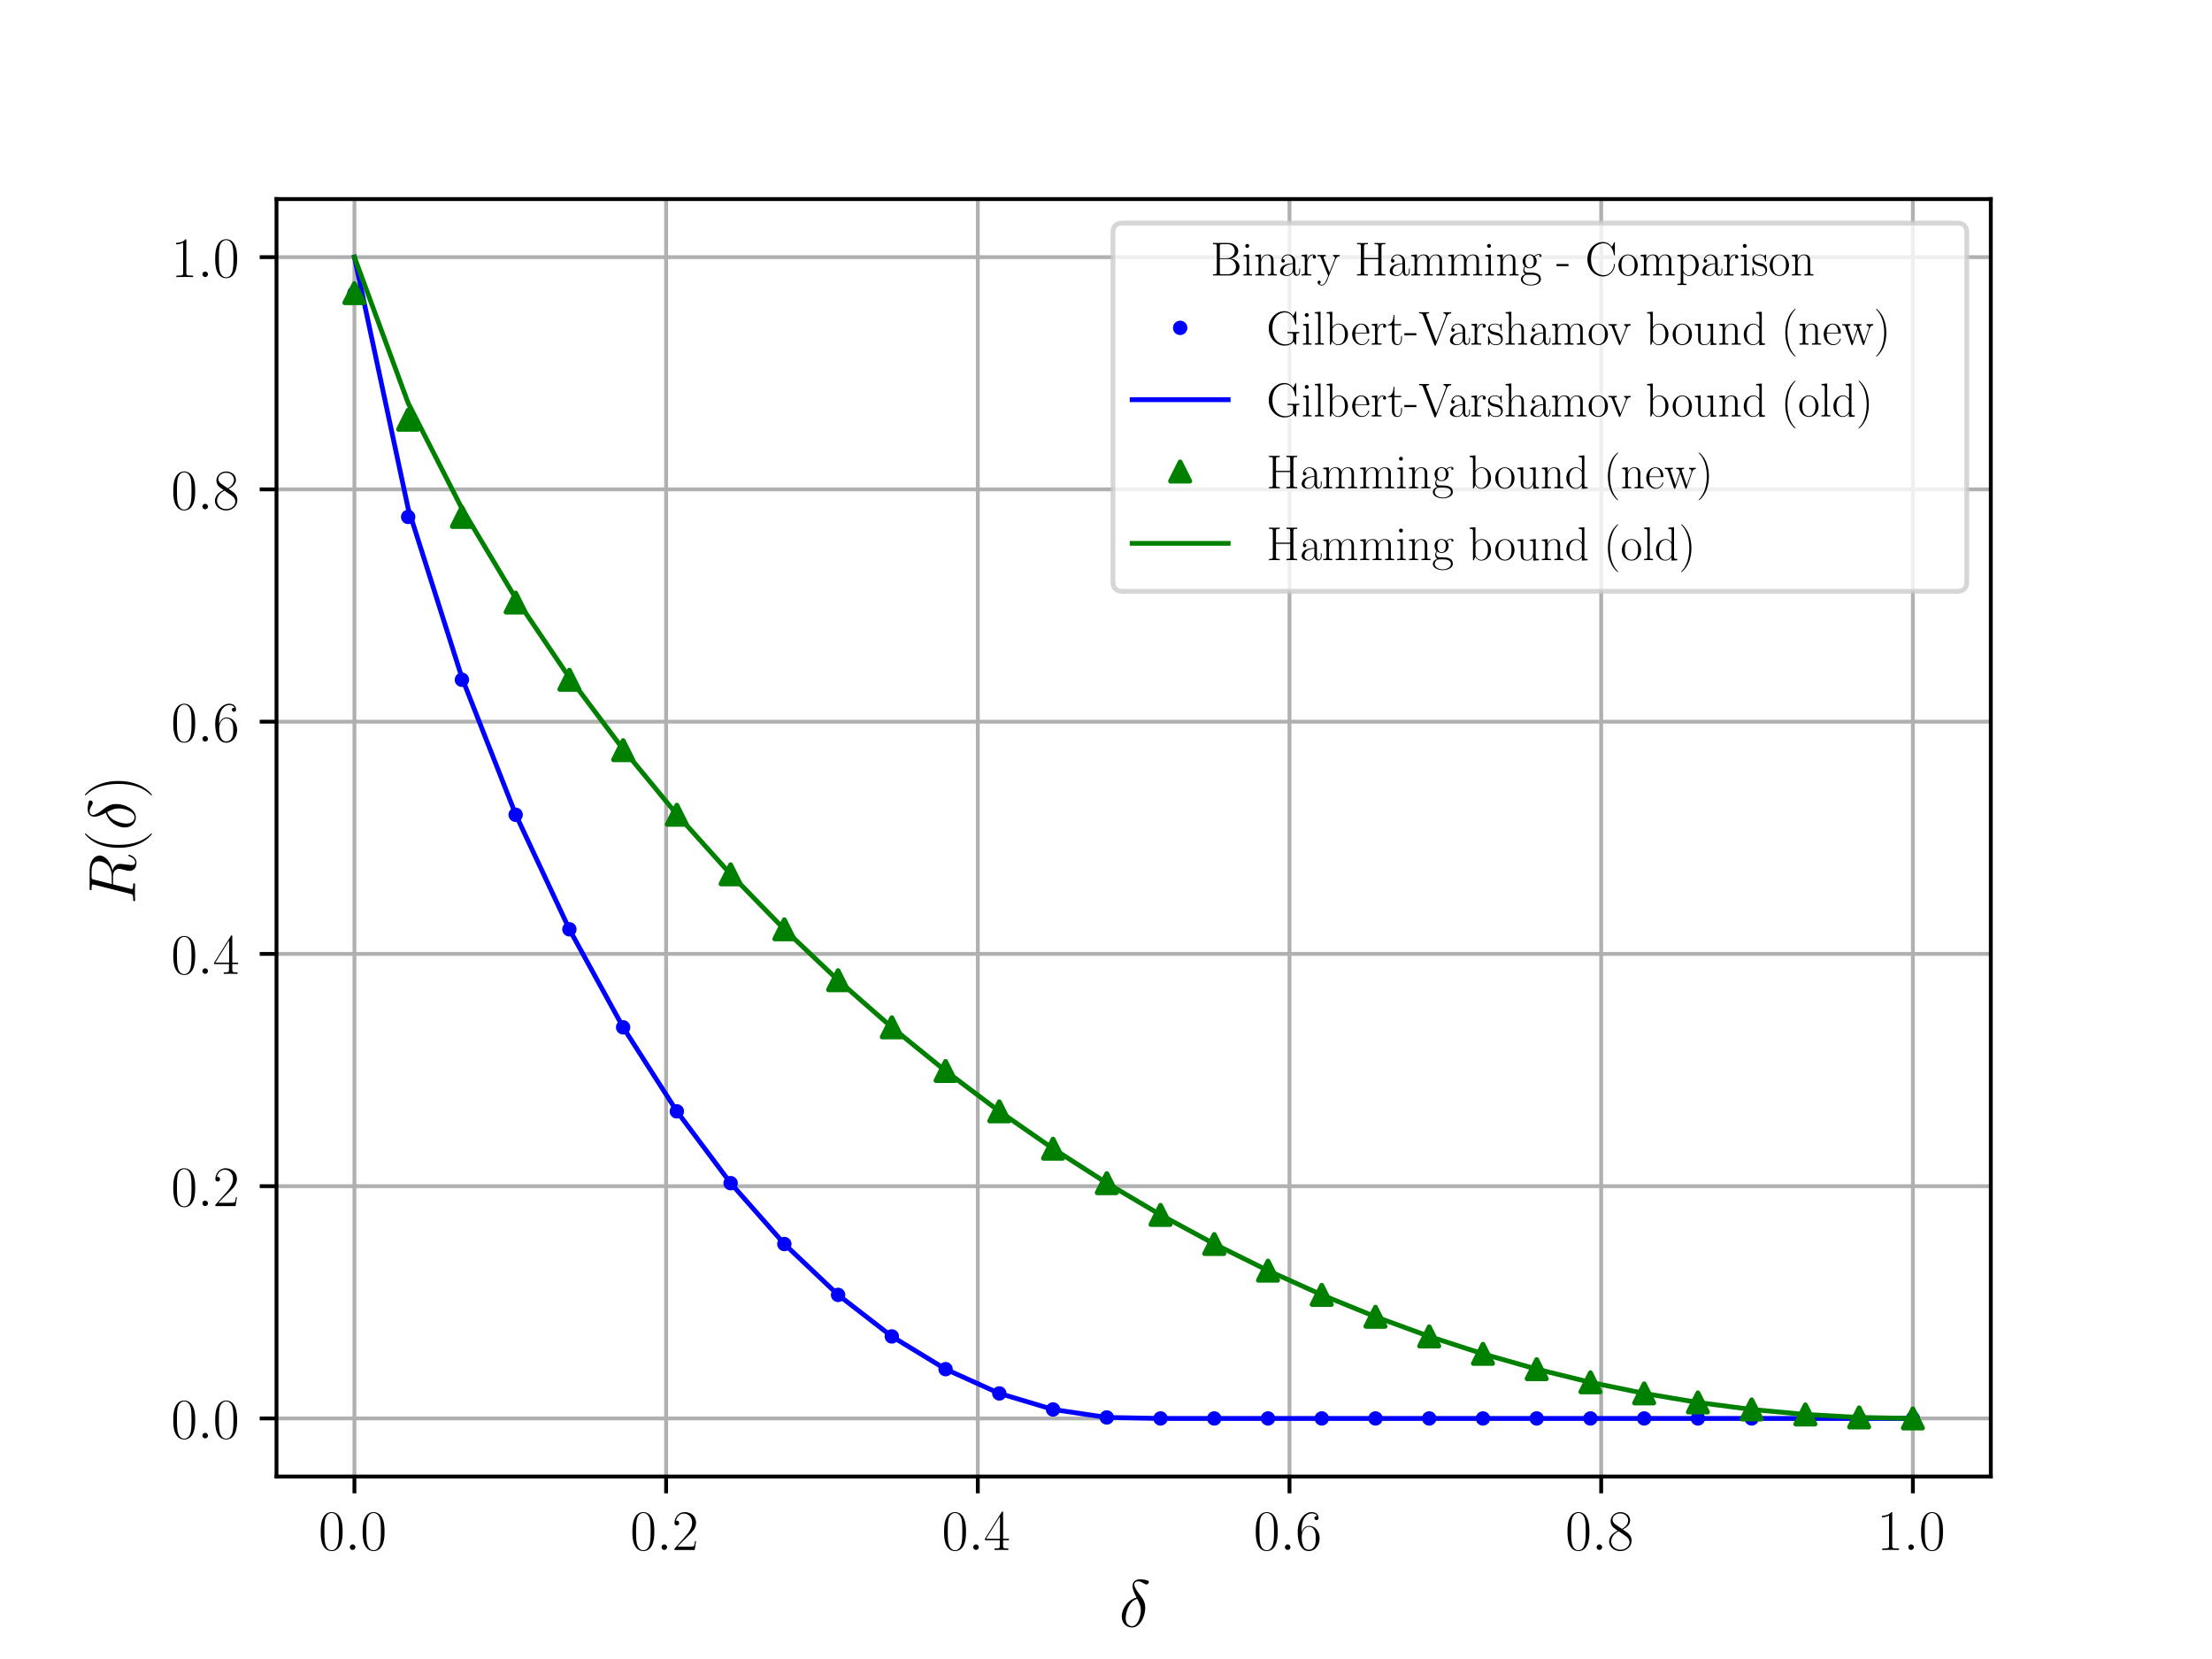 <?xml version="1.0" encoding="utf-8" standalone="no"?>
<!DOCTYPE svg PUBLIC "-//W3C//DTD SVG 1.1//EN"
  "http://www.w3.org/Graphics/SVG/1.1/DTD/svg11.dtd">
<!-- Created with matplotlib (https://matplotlib.org/) -->
<svg height="345.6pt" version="1.1" viewBox="0 0 460.8 345.6" width="460.8pt" xmlns="http://www.w3.org/2000/svg" xmlns:xlink="http://www.w3.org/1999/xlink">
 <defs>
  <style type="text/css">
*{stroke-linecap:butt;stroke-linejoin:round;}
  </style>
 </defs>
 <g id="figure_1">
  <g id="patch_1">
   <path d="M 0 345.6 
L 460.8 345.6 
L 460.8 0 
L 0 0 
z
" style="fill:#ffffff;"/>
  </g>
  <g id="axes_1">
   <g id="patch_2">
    <path d="M 57.6 307.584 
L 414.72 307.584 
L 414.72 41.472 
L 57.6 41.472 
z
" style="fill:#ffffff;"/>
   </g>
   <g id="matplotlib.axis_1">
    <g id="xtick_1">
     <g id="line2d_1">
      <path clip-path="url(#p7b5f6876be)" d="M 73.833 307.584 
L 73.833 41.472 
" style="fill:none;stroke:#b0b0b0;stroke-linecap:square;stroke-width:0.8;"/>
     </g>
     <g id="line2d_2">
      <defs>
       <path d="M 0 0 
L 0 3.5 
" id="mafbc73db69" style="stroke:#000000;stroke-width:0.8;"/>
      </defs>
      <g>
       <use style="stroke:#000000;stroke-width:0.8;" x="73.833" xlink:href="#mafbc73db69" y="307.584"/>
      </g>
     </g>
     <g id="text_1">
      <!-- $0.0$ -->
      <defs>
       <path d="M 42 31.844 
C 42 37.969 41.906 48.422 37.703 56.453 
C 34 63.484 28.094 66 22.906 66 
C 18.094 66 12 63.781 8.203 56.562 
C 4.203 49.016 3.797 39.672 3.797 31.844 
C 3.797 26.109 3.906 17.375 7 9.734 
C 11.297 -0.609 19 -2 22.906 -2 
C 27.5 -2 34.5 -0.109 38.594 9.438 
C 41.594 16.375 42 24.5 42 31.844 
z
M 22.906 -0.406 
C 16.5 -0.406 12.703 5.125 11.297 12.75 
C 10.203 18.688 10.203 27.328 10.203 32.953 
C 10.203 40.688 10.203 47.109 11.5 53.234 
C 13.406 61.781 19 64.391 22.906 64.391 
C 27 64.391 32.297 61.672 34.203 53.438 
C 35.5 47.719 35.594 40.984 35.594 32.953 
C 35.594 26.422 35.594 18.375 34.406 12.453 
C 32.297 1.5 26.406 -0.406 22.906 -0.406 
z
" id="CMR17-48"/>
       <path d="M 18.406 4.797 
C 18.406 7.688 16 9.688 13.594 9.688 
C 10.703 9.688 8.703 7.297 8.703 4.891 
C 8.703 2 11.094 0 13.5 0 
C 16.406 0 18.406 2.391 18.406 4.797 
z
" id="CMMI12-58"/>
      </defs>
      <g transform="translate(66.354 322.886)scale(0.12 -0.12)">
       <use transform="scale(0.996)" xlink:href="#CMR17-48"/>
       <use transform="translate(45.69 0)scale(0.996)" xlink:href="#CMMI12-58"/>
       <use transform="translate(72.788 0)scale(0.996)" xlink:href="#CMR17-48"/>
      </g>
     </g>
    </g>
    <g id="xtick_2">
     <g id="line2d_3">
      <path clip-path="url(#p7b5f6876be)" d="M 138.764 307.584 
L 138.764 41.472 
" style="fill:none;stroke:#b0b0b0;stroke-linecap:square;stroke-width:0.8;"/>
     </g>
     <g id="line2d_4">
      <g>
       <use style="stroke:#000000;stroke-width:0.8;" x="138.764" xlink:href="#mafbc73db69" y="307.584"/>
      </g>
     </g>
     <g id="text_2">
      <!-- $0.2$ -->
      <defs>
       <path d="M 41.703 15.469 
L 39.906 15.469 
C 38.906 8.391 38.094 7.188 37.703 6.594 
C 37.203 5.797 30 5.797 28.594 5.797 
L 9.406 5.797 
C 13 9.688 20 16.766 28.5 24.938 
C 34.594 30.719 41.703 37.5 41.703 47.391 
C 41.703 59.188 32.297 66 21.797 66 
C 10.797 66 4.094 56.297 4.094 47.297 
C 4.094 43.391 7 42.891 8.203 42.891 
C 9.203 42.891 12.203 43.484 12.203 46.984 
C 12.203 50.094 9.594 51 8.203 51 
C 7.594 51 7 50.891 6.594 50.688 
C 8.5 59.188 14.297 63.391 20.406 63.391 
C 29.094 63.391 34.797 56.5 34.797 47.391 
C 34.797 38.703 29.703 31.219 24 24.734 
L 4.094 2.297 
L 4.094 0 
L 39.297 0 
z
" id="CMR17-50"/>
      </defs>
      <g transform="translate(131.285 322.886)scale(0.12 -0.12)">
       <use transform="scale(0.996)" xlink:href="#CMR17-48"/>
       <use transform="translate(45.69 0)scale(0.996)" xlink:href="#CMMI12-58"/>
       <use transform="translate(72.788 0)scale(0.996)" xlink:href="#CMR17-50"/>
      </g>
     </g>
    </g>
    <g id="xtick_3">
     <g id="line2d_5">
      <path clip-path="url(#p7b5f6876be)" d="M 203.695 307.584 
L 203.695 41.472 
" style="fill:none;stroke:#b0b0b0;stroke-linecap:square;stroke-width:0.8;"/>
     </g>
     <g id="line2d_6">
      <g>
       <use style="stroke:#000000;stroke-width:0.8;" x="203.695" xlink:href="#mafbc73db69" y="307.584"/>
      </g>
     </g>
     <g id="text_3">
      <!-- $0.4$ -->
      <defs>
       <path d="M 33.594 64.797 
C 33.594 66.891 33.5 67 31.703 67 
L 2 19.594 
L 2 17 
L 27.797 17 
L 27.797 7.188 
C 27.797 3.594 27.594 2.594 20.594 2.594 
L 18.703 2.594 
L 18.703 0 
C 21.906 0.188 27.297 0.188 30.703 0.188 
C 34.094 0.188 39.5 0.188 42.703 0 
L 42.703 2.594 
L 40.797 2.594 
C 33.797 2.594 33.594 3.594 33.594 7.188 
L 33.594 17 
L 43.797 17 
L 43.797 19.594 
L 33.594 19.594 
z
M 28.094 58.172 
L 28.094 19.594 
L 4 19.594 
z
" id="CMR17-52"/>
      </defs>
      <g transform="translate(196.216 322.886)scale(0.12 -0.12)">
       <use transform="scale(0.996)" xlink:href="#CMR17-48"/>
       <use transform="translate(45.69 0)scale(0.996)" xlink:href="#CMMI12-58"/>
       <use transform="translate(72.788 0)scale(0.996)" xlink:href="#CMR17-52"/>
      </g>
     </g>
    </g>
    <g id="xtick_4">
     <g id="line2d_7">
      <path clip-path="url(#p7b5f6876be)" d="M 268.625 307.584 
L 268.625 41.472 
" style="fill:none;stroke:#b0b0b0;stroke-linecap:square;stroke-width:0.8;"/>
     </g>
     <g id="line2d_8">
      <g>
       <use style="stroke:#000000;stroke-width:0.8;" x="268.625" xlink:href="#mafbc73db69" y="307.584"/>
      </g>
     </g>
     <g id="text_4">
      <!-- $0.6$ -->
      <defs>
       <path d="M 10.594 34.344 
C 10.594 58 21.797 63.688 28.297 63.688 
C 30.406 63.688 35.5 63.266 37.5 59.094 
C 35.906 59.094 32.906 59.094 32.906 55.594 
C 32.906 52.891 35.094 52 36.5 52 
C 37.406 52 40.094 52.391 40.094 55.797 
C 40.094 62.297 35.094 66 28.203 66 
C 16.297 66 3.797 53.297 3.797 31.422 
C 3.797 4.016 15.094 -2 23.094 -2 
C 32.797 -2 42 6.734 42 20.234 
C 42 32.828 33.906 42 23.703 42 
C 17.594 42 13.094 37.969 10.594 30.922 
z
M 23.094 0.391 
C 10.797 0.391 10.797 18.938 10.797 22.656 
C 10.797 29.906 14.203 40.391 23.5 40.391 
C 25.203 40.391 30.094 40.391 33.406 33.438 
C 35.203 29.516 35.203 25.375 35.203 20.344 
C 35.203 14.906 35.203 10.875 33.094 6.844 
C 30.906 2.703 27.703 0.391 23.094 0.391 
z
" id="CMR17-54"/>
      </defs>
      <g transform="translate(261.147 322.886)scale(0.12 -0.12)">
       <use transform="scale(0.996)" xlink:href="#CMR17-48"/>
       <use transform="translate(45.69 0)scale(0.996)" xlink:href="#CMMI12-58"/>
       <use transform="translate(72.788 0)scale(0.996)" xlink:href="#CMR17-54"/>
      </g>
     </g>
    </g>
    <g id="xtick_5">
     <g id="line2d_9">
      <path clip-path="url(#p7b5f6876be)" d="M 333.556 307.584 
L 333.556 41.472 
" style="fill:none;stroke:#b0b0b0;stroke-linecap:square;stroke-width:0.8;"/>
     </g>
     <g id="line2d_10">
      <g>
       <use style="stroke:#000000;stroke-width:0.8;" x="333.556" xlink:href="#mafbc73db69" y="307.584"/>
      </g>
     </g>
     <g id="text_5">
      <!-- $0.8$ -->
      <defs>
       <path d="M 27.203 35.766 
C 33.5 38.969 39.906 43.797 39.906 51.531 
C 39.906 60.688 31.094 66 23 66 
C 13.906 66 5.906 59.375 5.906 50.234 
C 5.906 47.719 6.5 43.391 10.406 39.578 
C 11.406 38.578 15.594 35.562 18.297 33.656 
C 13.797 31.344 3.297 25.812 3.297 14.766 
C 3.297 4.406 13.094 -2 22.797 -2 
C 33.5 -2 42.5 5.719 42.5 15.969 
C 42.5 25.109 36.406 29.328 32.406 32.047 
z
M 14.094 44.609 
C 13.297 45.109 9.297 48.219 9.297 52.938 
C 9.297 59.078 15.594 63.688 22.797 63.688 
C 30.703 63.688 36.5 58.062 36.5 51.531 
C 36.5 42.188 26.094 36.859 25.594 36.859 
C 25.5 36.859 25.406 36.859 24.594 37.469 
z
M 32.5 24 
C 34 22.906 38.797 19.578 38.797 13.453 
C 38.797 6.016 31.406 0.391 23 0.391 
C 13.906 0.391 7 6.922 7 14.859 
C 7 22.797 13.094 29.438 20 32.547 
z
" id="CMR17-56"/>
      </defs>
      <g transform="translate(326.078 322.886)scale(0.12 -0.12)">
       <use transform="scale(0.996)" xlink:href="#CMR17-48"/>
       <use transform="translate(45.69 0)scale(0.996)" xlink:href="#CMMI12-58"/>
       <use transform="translate(72.788 0)scale(0.996)" xlink:href="#CMR17-56"/>
      </g>
     </g>
    </g>
    <g id="xtick_6">
     <g id="line2d_11">
      <path clip-path="url(#p7b5f6876be)" d="M 398.487 307.584 
L 398.487 41.472 
" style="fill:none;stroke:#b0b0b0;stroke-linecap:square;stroke-width:0.8;"/>
     </g>
     <g id="line2d_12">
      <g>
       <use style="stroke:#000000;stroke-width:0.8;" x="398.487" xlink:href="#mafbc73db69" y="307.584"/>
      </g>
     </g>
     <g id="text_6">
      <!-- $1.0$ -->
      <defs>
       <path d="M 26.594 63.797 
C 26.594 65.891 26.5 66 25.094 66 
C 21.203 61.359 15.297 59.891 9.703 59.688 
C 9.406 59.688 8.906 59.688 8.797 59.5 
C 8.703 59.297 8.703 59.094 8.703 57 
C 11.797 57 17 57.594 21 59.984 
L 21 7.297 
C 21 3.797 20.797 2.594 12.203 2.594 
L 9.203 2.594 
L 9.203 0 
C 14 0.094 19 0.188 23.797 0.188 
C 28.594 0.188 33.594 0.094 38.406 0 
L 38.406 2.594 
L 35.406 2.594 
C 26.797 2.594 26.594 3.688 26.594 7.297 
z
" id="CMR17-49"/>
      </defs>
      <g transform="translate(391.008 322.886)scale(0.12 -0.12)">
       <use transform="scale(0.996)" xlink:href="#CMR17-49"/>
       <use transform="translate(45.69 0)scale(0.996)" xlink:href="#CMMI12-58"/>
       <use transform="translate(72.788 0)scale(0.996)" xlink:href="#CMR17-48"/>
      </g>
     </g>
    </g>
    <g id="text_7">
     <!-- $\displaystyle \delta$ -->
     <defs>
      <path d="M 26 43.672 
C 13.203 40.578 4 27.312 4 15.641 
C 4 4.984 11.203 -1 19.203 -1 
C 31 -1 39 15.156 39 28.406 
C 39 37.391 34.797 42.859 32.297 46.156 
C 28.594 50.844 22.594 58.516 22.594 63.312 
C 22.594 65 23.906 68 28.297 68 
C 31.406 68 33.297 66.891 36.297 65.203 
C 37.203 64.594 39.5 63.312 40.797 63.312 
C 42.906 63.312 44.406 65.406 44.406 67 
C 44.406 68.891 42.906 69.188 39.406 70 
C 34.703 71 33.297 71 31.594 71 
C 29.906 71 20.094 71 20.094 60.812 
C 20.094 55.922 22.594 50.25 26 43.672 
z
M 27.094 41.766 
C 30.906 33.891 32.406 30.906 32.406 24.422 
C 32.406 16.641 28.203 1 19.297 1 
C 15.406 1 9.797 3.578 9.797 12.859 
C 9.797 19.344 13.5 38.188 27.094 41.766 
z
" id="CMMI12-14"/>
     </defs>
     <g transform="translate(233.136 338.897)scale(0.14 -0.14)">
      <use transform="scale(0.996)" xlink:href="#CMMI12-14"/>
     </g>
    </g>
   </g>
   <g id="matplotlib.axis_2">
    <g id="ytick_1">
     <g id="line2d_13">
      <path clip-path="url(#p7b5f6876be)" d="M 57.6 295.488 
L 414.72 295.488 
" style="fill:none;stroke:#b0b0b0;stroke-linecap:square;stroke-width:0.8;"/>
     </g>
     <g id="line2d_14">
      <defs>
       <path d="M 0 0 
L -3.5 0 
" id="m94d70d24e9" style="stroke:#000000;stroke-width:0.8;"/>
      </defs>
      <g>
       <use style="stroke:#000000;stroke-width:0.8;" x="57.6" xlink:href="#m94d70d24e9" y="295.488"/>
      </g>
     </g>
     <g id="text_8">
      <!-- $0.0$ -->
      <g transform="translate(35.642 299.639)scale(0.12 -0.12)">
       <use transform="scale(0.996)" xlink:href="#CMR17-48"/>
       <use transform="translate(45.69 0)scale(0.996)" xlink:href="#CMMI12-58"/>
       <use transform="translate(72.788 0)scale(0.996)" xlink:href="#CMR17-48"/>
      </g>
     </g>
    </g>
    <g id="ytick_2">
     <g id="line2d_15">
      <path clip-path="url(#p7b5f6876be)" d="M 57.6 247.104 
L 414.72 247.104 
" style="fill:none;stroke:#b0b0b0;stroke-linecap:square;stroke-width:0.8;"/>
     </g>
     <g id="line2d_16">
      <g>
       <use style="stroke:#000000;stroke-width:0.8;" x="57.6" xlink:href="#m94d70d24e9" y="247.104"/>
      </g>
     </g>
     <g id="text_9">
      <!-- $0.2$ -->
      <g transform="translate(35.642 251.255)scale(0.12 -0.12)">
       <use transform="scale(0.996)" xlink:href="#CMR17-48"/>
       <use transform="translate(45.69 0)scale(0.996)" xlink:href="#CMMI12-58"/>
       <use transform="translate(72.788 0)scale(0.996)" xlink:href="#CMR17-50"/>
      </g>
     </g>
    </g>
    <g id="ytick_3">
     <g id="line2d_17">
      <path clip-path="url(#p7b5f6876be)" d="M 57.6 198.72 
L 414.72 198.72 
" style="fill:none;stroke:#b0b0b0;stroke-linecap:square;stroke-width:0.8;"/>
     </g>
     <g id="line2d_18">
      <g>
       <use style="stroke:#000000;stroke-width:0.8;" x="57.6" xlink:href="#m94d70d24e9" y="198.72"/>
      </g>
     </g>
     <g id="text_10">
      <!-- $0.4$ -->
      <g transform="translate(35.642 202.871)scale(0.12 -0.12)">
       <use transform="scale(0.996)" xlink:href="#CMR17-48"/>
       <use transform="translate(45.69 0)scale(0.996)" xlink:href="#CMMI12-58"/>
       <use transform="translate(72.788 0)scale(0.996)" xlink:href="#CMR17-52"/>
      </g>
     </g>
    </g>
    <g id="ytick_4">
     <g id="line2d_19">
      <path clip-path="url(#p7b5f6876be)" d="M 57.6 150.336 
L 414.72 150.336 
" style="fill:none;stroke:#b0b0b0;stroke-linecap:square;stroke-width:0.8;"/>
     </g>
     <g id="line2d_20">
      <g>
       <use style="stroke:#000000;stroke-width:0.8;" x="57.6" xlink:href="#m94d70d24e9" y="150.336"/>
      </g>
     </g>
     <g id="text_11">
      <!-- $0.6$ -->
      <g transform="translate(35.642 154.487)scale(0.12 -0.12)">
       <use transform="scale(0.996)" xlink:href="#CMR17-48"/>
       <use transform="translate(45.69 0)scale(0.996)" xlink:href="#CMMI12-58"/>
       <use transform="translate(72.788 0)scale(0.996)" xlink:href="#CMR17-54"/>
      </g>
     </g>
    </g>
    <g id="ytick_5">
     <g id="line2d_21">
      <path clip-path="url(#p7b5f6876be)" d="M 57.6 101.952 
L 414.72 101.952 
" style="fill:none;stroke:#b0b0b0;stroke-linecap:square;stroke-width:0.8;"/>
     </g>
     <g id="line2d_22">
      <g>
       <use style="stroke:#000000;stroke-width:0.8;" x="57.6" xlink:href="#m94d70d24e9" y="101.952"/>
      </g>
     </g>
     <g id="text_12">
      <!-- $0.8$ -->
      <g transform="translate(35.642 106.103)scale(0.12 -0.12)">
       <use transform="scale(0.996)" xlink:href="#CMR17-48"/>
       <use transform="translate(45.69 0)scale(0.996)" xlink:href="#CMMI12-58"/>
       <use transform="translate(72.788 0)scale(0.996)" xlink:href="#CMR17-56"/>
      </g>
     </g>
    </g>
    <g id="ytick_6">
     <g id="line2d_23">
      <path clip-path="url(#p7b5f6876be)" d="M 57.6 53.568 
L 414.72 53.568 
" style="fill:none;stroke:#b0b0b0;stroke-linecap:square;stroke-width:0.8;"/>
     </g>
     <g id="line2d_24">
      <g>
       <use style="stroke:#000000;stroke-width:0.8;" x="57.6" xlink:href="#m94d70d24e9" y="53.568"/>
      </g>
     </g>
     <g id="text_13">
      <!-- $1.0$ -->
      <g transform="translate(35.642 57.719)scale(0.12 -0.12)">
       <use transform="scale(0.996)" xlink:href="#CMR17-49"/>
       <use transform="translate(45.69 0)scale(0.996)" xlink:href="#CMMI12-58"/>
       <use transform="translate(72.788 0)scale(0.996)" xlink:href="#CMR17-48"/>
      </g>
     </g>
    </g>
    <g id="text_14">
     <!-- $\displaystyle R(\delta)$ -->
     <defs>
      <path d="M 36.797 61.203 
C 37.703 64.891 38.094 65.094 42 65.094 
L 49.203 65.094 
C 57.797 65.094 64.203 62.5 64.203 54.734 
C 64.203 49.641 61.594 35 41.5 35 
L 30.203 35 
z
M 50.703 33.797 
C 63.094 36.484 72.797 44.469 72.797 53.031 
C 72.797 60.812 64.906 68 51 68 
L 23.906 68 
C 21.906 68 21 68 21 66.094 
C 21 65.094 21.703 65.094 23.594 65.094 
C 29.594 65.094 29.594 64.297 29.594 63.203 
C 29.594 63 29.594 62.406 29.203 60.906 
L 15.703 7.422 
C 14.797 3.953 14.594 2.969 7.703 2.969 
C 5.406 2.969 4.703 2.969 4.703 1.078 
C 4.703 0.094 5.797 0.094 6.094 0.094 
C 7.906 0.094 10 0.297 11.906 0.297 
L 23.703 0.297 
C 25.5 0.297 27.594 0.094 29.406 0.094 
C 30.203 0.094 31.297 0.094 31.297 1.969 
C 31.297 2.969 30.406 2.969 28.906 2.969 
C 22.797 2.969 22.797 3.766 22.797 4.75 
C 22.797 4.844 22.797 5.547 23 6.328 
L 29.703 33 
L 41.703 33 
C 51.203 33 53 27.047 53 23.781 
C 53 22.281 52 18.422 51.297 15.844 
C 50.203 11.297 49.906 10.203 49.906 8.312 
C 49.906 1.281 55.703 -2 62.406 -2 
C 70.5 -2 74 7.828 74 9.203 
C 74 9.906 73.5 10.203 72.906 10.203 
C 72.094 10.203 71.906 9.609 71.703 8.812 
C 69.297 1.781 65.203 0 62.703 0 
C 60.203 0 58.594 1.078 58.594 5.547 
C 58.594 7.922 59.797 16.938 59.906 17.438 
C 60.406 21.094 60.406 21.5 60.406 22.281 
C 60.406 29.516 54.5 32.594 50.703 33.797 
z
" id="CMMI12-82"/>
      <path d="M 30.594 -24.406 
C 30.594 -24.312 30.594 -24.109 30.297 -23.812 
C 25.703 -19.109 13.406 -6.297 13.406 24.938 
C 13.406 56.172 25.5 68.875 30.406 73.891 
C 30.406 73.984 30.594 74.188 30.594 74.484 
C 30.594 74.797 30.297 75 29.906 75 
C 28.797 75 20.297 67.578 15.406 56.562 
C 10.406 45.453 9 34.656 9 25.047 
C 9 17.828 9.703 5.625 15.703 -7.297 
C 20.5 -17.703 28.703 -25 29.906 -25 
C 30.406 -25 30.594 -24.812 30.594 -24.406 
z
" id="CMR17-40"/>
      <path d="M 26.297 24.938 
C 26.297 32.141 25.594 44.359 19.594 57.266 
C 14.797 67.688 6.594 75 5.406 75 
C 5.094 75 4.703 74.891 4.703 74.391 
C 4.703 74.188 4.797 74.094 4.906 73.891 
C 9.703 68.875 21.906 56.172 21.906 25.047 
C 21.906 -6.188 9.797 -18.906 4.906 -23.906 
C 4.797 -24.109 4.703 -24.203 4.703 -24.406 
C 4.703 -24.906 5.094 -25 5.406 -25 
C 6.5 -25 15 -17.609 19.906 -6.594 
C 24.906 4.516 26.297 15.328 26.297 24.938 
z
" id="CMR17-41"/>
     </defs>
     <g transform="translate(28.155 188.38)rotate(-90)scale(0.14 -0.14)">
      <use transform="scale(0.996)" xlink:href="#CMMI12-82"/>
      <use transform="translate(75.071 0)scale(0.996)" xlink:href="#CMR17-40"/>
      <use transform="translate(110.352 0)scale(0.996)" xlink:href="#CMMI12-14"/>
      <use transform="translate(157.293 0)scale(0.996)" xlink:href="#CMR17-41"/>
     </g>
    </g>
   </g>
   <g id="line2d_25">
    <path clip-path="url(#p7b5f6876be)" d="M 73.833 61.067 
L 85.028 107.684 
L 96.223 141.608 
L 107.418 169.734 
L 118.613 193.594 
L 129.808 214.012 
L 141.003 231.517 
L 152.198 246.475 
L 163.393 259.154 
L 174.588 269.748 
L 185.783 278.402 
L 196.978 285.219 
L 208.173 290.275 
L 219.368 293.618 
L 230.563 295.281 
L 241.757 295.488 
L 252.952 295.488 
L 264.147 295.488 
L 275.342 295.488 
L 286.537 295.488 
L 297.732 295.488 
L 308.927 295.488 
L 320.122 295.488 
L 331.317 295.488 
L 342.512 295.488 
L 353.707 295.488 
L 364.902 295.488 
L 376.097 295.488 
L 387.292 295.488 
L 398.487 295.488 
" style="fill:none;"/>
    <defs>
     <path d="M 0 1 
C 0.265 1 0.52 0.895 0.707 0.707 
C 0.895 0.52 1 0.265 1 0 
C 1 -0.265 0.895 -0.52 0.707 -0.707 
C 0.52 -0.895 0.265 -1 0 -1 
C -0.265 -1 -0.52 -0.895 -0.707 -0.707 
C -0.895 -0.52 -1 -0.265 -1 0 
C -1 0.265 -0.895 0.52 -0.707 0.707 
C -0.52 0.895 -0.265 1 0 1 
z
" id="m9b763f4784" style="stroke:#0000ff;"/>
    </defs>
    <g clip-path="url(#p7b5f6876be)">
     <use style="fill:#0000ff;stroke:#0000ff;" x="73.833" xlink:href="#m9b763f4784" y="61.067"/>
     <use style="fill:#0000ff;stroke:#0000ff;" x="85.028" xlink:href="#m9b763f4784" y="107.684"/>
     <use style="fill:#0000ff;stroke:#0000ff;" x="96.223" xlink:href="#m9b763f4784" y="141.608"/>
     <use style="fill:#0000ff;stroke:#0000ff;" x="107.418" xlink:href="#m9b763f4784" y="169.734"/>
     <use style="fill:#0000ff;stroke:#0000ff;" x="118.613" xlink:href="#m9b763f4784" y="193.594"/>
     <use style="fill:#0000ff;stroke:#0000ff;" x="129.808" xlink:href="#m9b763f4784" y="214.012"/>
     <use style="fill:#0000ff;stroke:#0000ff;" x="141.003" xlink:href="#m9b763f4784" y="231.517"/>
     <use style="fill:#0000ff;stroke:#0000ff;" x="152.198" xlink:href="#m9b763f4784" y="246.475"/>
     <use style="fill:#0000ff;stroke:#0000ff;" x="163.393" xlink:href="#m9b763f4784" y="259.154"/>
     <use style="fill:#0000ff;stroke:#0000ff;" x="174.588" xlink:href="#m9b763f4784" y="269.748"/>
     <use style="fill:#0000ff;stroke:#0000ff;" x="185.783" xlink:href="#m9b763f4784" y="278.402"/>
     <use style="fill:#0000ff;stroke:#0000ff;" x="196.978" xlink:href="#m9b763f4784" y="285.219"/>
     <use style="fill:#0000ff;stroke:#0000ff;" x="208.173" xlink:href="#m9b763f4784" y="290.275"/>
     <use style="fill:#0000ff;stroke:#0000ff;" x="219.368" xlink:href="#m9b763f4784" y="293.618"/>
     <use style="fill:#0000ff;stroke:#0000ff;" x="230.563" xlink:href="#m9b763f4784" y="295.281"/>
     <use style="fill:#0000ff;stroke:#0000ff;" x="241.757" xlink:href="#m9b763f4784" y="295.488"/>
     <use style="fill:#0000ff;stroke:#0000ff;" x="252.952" xlink:href="#m9b763f4784" y="295.488"/>
     <use style="fill:#0000ff;stroke:#0000ff;" x="264.147" xlink:href="#m9b763f4784" y="295.488"/>
     <use style="fill:#0000ff;stroke:#0000ff;" x="275.342" xlink:href="#m9b763f4784" y="295.488"/>
     <use style="fill:#0000ff;stroke:#0000ff;" x="286.537" xlink:href="#m9b763f4784" y="295.488"/>
     <use style="fill:#0000ff;stroke:#0000ff;" x="297.732" xlink:href="#m9b763f4784" y="295.488"/>
     <use style="fill:#0000ff;stroke:#0000ff;" x="308.927" xlink:href="#m9b763f4784" y="295.488"/>
     <use style="fill:#0000ff;stroke:#0000ff;" x="320.122" xlink:href="#m9b763f4784" y="295.488"/>
     <use style="fill:#0000ff;stroke:#0000ff;" x="331.317" xlink:href="#m9b763f4784" y="295.488"/>
     <use style="fill:#0000ff;stroke:#0000ff;" x="342.512" xlink:href="#m9b763f4784" y="295.488"/>
     <use style="fill:#0000ff;stroke:#0000ff;" x="353.707" xlink:href="#m9b763f4784" y="295.488"/>
     <use style="fill:#0000ff;stroke:#0000ff;" x="364.902" xlink:href="#m9b763f4784" y="295.488"/>
     <use style="fill:#0000ff;stroke:#0000ff;" x="376.097" xlink:href="#m9b763f4784" y="295.488"/>
     <use style="fill:#0000ff;stroke:#0000ff;" x="387.292" xlink:href="#m9b763f4784" y="295.488"/>
     <use style="fill:#0000ff;stroke:#0000ff;" x="398.487" xlink:href="#m9b763f4784" y="295.488"/>
    </g>
   </g>
   <g id="line2d_26">
    <path clip-path="url(#p7b5f6876be)" d="M 73.833 53.568 
L 85.028 105.919 
L 96.223 141.155 
L 107.418 169.649 
L 118.613 193.59 
L 129.808 214.009 
L 141.003 231.502 
L 152.198 246.457 
L 163.393 259.14 
L 174.588 269.741 
L 185.783 278.4 
L 196.978 285.219 
L 208.173 290.274 
L 219.368 293.617 
L 230.563 295.28 
L 241.757 295.488 
L 252.952 295.488 
L 264.147 295.488 
L 275.342 295.488 
L 286.537 295.488 
L 297.732 295.488 
L 308.927 295.488 
L 320.122 295.488 
L 331.317 295.488 
L 342.512 295.488 
L 353.707 295.488 
L 364.902 295.488 
L 376.097 295.488 
L 387.292 295.488 
L 398.487 295.488 
" style="fill:none;stroke:#0000ff;stroke-linecap:square;"/>
   </g>
   <g id="line2d_27">
    <path clip-path="url(#p7b5f6876be)" d="M 73.833 61.067 
L 85.028 87.437 
L 96.223 107.684 
L 107.418 125.523 
L 118.613 141.608 
L 129.808 156.274 
L 141.003 169.734 
L 152.198 182.136 
L 163.393 193.594 
L 174.588 204.196 
L 185.783 214.012 
L 196.978 223.103 
L 208.173 231.517 
L 219.368 239.295 
L 230.563 246.475 
L 241.757 253.086 
L 252.952 259.154 
L 264.147 264.701 
L 275.342 269.748 
L 286.537 274.31 
L 297.732 278.402 
L 308.927 282.035 
L 320.122 285.219 
L 331.317 287.964 
L 342.512 290.275 
L 353.707 292.158 
L 364.902 293.618 
L 376.097 294.658 
L 387.292 295.281 
L 398.487 295.488 
" style="fill:none;"/>
    <defs>
     <path d="M 0 -2 
L -2 2 
L 2 2 
z
" id="m006e028a1f" style="stroke:#008000;stroke-linejoin:miter;"/>
    </defs>
    <g clip-path="url(#p7b5f6876be)">
     <use style="fill:#008000;stroke:#008000;stroke-linejoin:miter;" x="73.833" xlink:href="#m006e028a1f" y="61.067"/>
     <use style="fill:#008000;stroke:#008000;stroke-linejoin:miter;" x="85.028" xlink:href="#m006e028a1f" y="87.437"/>
     <use style="fill:#008000;stroke:#008000;stroke-linejoin:miter;" x="96.223" xlink:href="#m006e028a1f" y="107.684"/>
     <use style="fill:#008000;stroke:#008000;stroke-linejoin:miter;" x="107.418" xlink:href="#m006e028a1f" y="125.523"/>
     <use style="fill:#008000;stroke:#008000;stroke-linejoin:miter;" x="118.613" xlink:href="#m006e028a1f" y="141.608"/>
     <use style="fill:#008000;stroke:#008000;stroke-linejoin:miter;" x="129.808" xlink:href="#m006e028a1f" y="156.274"/>
     <use style="fill:#008000;stroke:#008000;stroke-linejoin:miter;" x="141.003" xlink:href="#m006e028a1f" y="169.734"/>
     <use style="fill:#008000;stroke:#008000;stroke-linejoin:miter;" x="152.198" xlink:href="#m006e028a1f" y="182.136"/>
     <use style="fill:#008000;stroke:#008000;stroke-linejoin:miter;" x="163.393" xlink:href="#m006e028a1f" y="193.594"/>
     <use style="fill:#008000;stroke:#008000;stroke-linejoin:miter;" x="174.588" xlink:href="#m006e028a1f" y="204.196"/>
     <use style="fill:#008000;stroke:#008000;stroke-linejoin:miter;" x="185.783" xlink:href="#m006e028a1f" y="214.012"/>
     <use style="fill:#008000;stroke:#008000;stroke-linejoin:miter;" x="196.978" xlink:href="#m006e028a1f" y="223.103"/>
     <use style="fill:#008000;stroke:#008000;stroke-linejoin:miter;" x="208.173" xlink:href="#m006e028a1f" y="231.517"/>
     <use style="fill:#008000;stroke:#008000;stroke-linejoin:miter;" x="219.368" xlink:href="#m006e028a1f" y="239.295"/>
     <use style="fill:#008000;stroke:#008000;stroke-linejoin:miter;" x="230.563" xlink:href="#m006e028a1f" y="246.475"/>
     <use style="fill:#008000;stroke:#008000;stroke-linejoin:miter;" x="241.757" xlink:href="#m006e028a1f" y="253.086"/>
     <use style="fill:#008000;stroke:#008000;stroke-linejoin:miter;" x="252.952" xlink:href="#m006e028a1f" y="259.154"/>
     <use style="fill:#008000;stroke:#008000;stroke-linejoin:miter;" x="264.147" xlink:href="#m006e028a1f" y="264.701"/>
     <use style="fill:#008000;stroke:#008000;stroke-linejoin:miter;" x="275.342" xlink:href="#m006e028a1f" y="269.748"/>
     <use style="fill:#008000;stroke:#008000;stroke-linejoin:miter;" x="286.537" xlink:href="#m006e028a1f" y="274.31"/>
     <use style="fill:#008000;stroke:#008000;stroke-linejoin:miter;" x="297.732" xlink:href="#m006e028a1f" y="278.402"/>
     <use style="fill:#008000;stroke:#008000;stroke-linejoin:miter;" x="308.927" xlink:href="#m006e028a1f" y="282.035"/>
     <use style="fill:#008000;stroke:#008000;stroke-linejoin:miter;" x="320.122" xlink:href="#m006e028a1f" y="285.219"/>
     <use style="fill:#008000;stroke:#008000;stroke-linejoin:miter;" x="331.317" xlink:href="#m006e028a1f" y="287.964"/>
     <use style="fill:#008000;stroke:#008000;stroke-linejoin:miter;" x="342.512" xlink:href="#m006e028a1f" y="290.275"/>
     <use style="fill:#008000;stroke:#008000;stroke-linejoin:miter;" x="353.707" xlink:href="#m006e028a1f" y="292.158"/>
     <use style="fill:#008000;stroke:#008000;stroke-linejoin:miter;" x="364.902" xlink:href="#m006e028a1f" y="293.618"/>
     <use style="fill:#008000;stroke:#008000;stroke-linejoin:miter;" x="376.097" xlink:href="#m006e028a1f" y="294.658"/>
     <use style="fill:#008000;stroke:#008000;stroke-linejoin:miter;" x="387.292" xlink:href="#m006e028a1f" y="295.281"/>
     <use style="fill:#008000;stroke:#008000;stroke-linejoin:miter;" x="398.487" xlink:href="#m006e028a1f" y="295.488"/>
    </g>
   </g>
   <g id="line2d_28">
    <path clip-path="url(#p7b5f6876be)" d="M 73.833 53.568 
L 85.028 83.967 
L 96.223 105.919 
L 107.418 124.614 
L 118.613 141.155 
L 129.808 156.065 
L 141.003 169.649 
L 152.198 182.11 
L 163.393 193.59 
L 174.588 204.196 
L 185.783 214.009 
L 196.978 223.093 
L 208.173 231.502 
L 219.368 239.278 
L 230.563 246.457 
L 241.757 253.069 
L 252.952 259.14 
L 264.147 264.691 
L 275.342 269.741 
L 286.537 274.306 
L 297.732 278.4 
L 308.927 282.034 
L 320.122 285.219 
L 331.317 287.964 
L 342.512 290.274 
L 353.707 292.157 
L 364.902 293.617 
L 376.097 294.657 
L 387.292 295.28 
L 398.487 295.488 
" style="fill:none;stroke:#008000;stroke-linecap:square;"/>
   </g>
   <g id="patch_3">
    <path d="M 57.6 307.584 
L 57.6 41.472 
" style="fill:none;stroke:#000000;stroke-linecap:square;stroke-linejoin:miter;stroke-width:0.8;"/>
   </g>
   <g id="patch_4">
    <path d="M 414.72 307.584 
L 414.72 41.472 
" style="fill:none;stroke:#000000;stroke-linecap:square;stroke-linejoin:miter;stroke-width:0.8;"/>
   </g>
   <g id="patch_5">
    <path d="M 57.6 307.584 
L 414.72 307.584 
" style="fill:none;stroke:#000000;stroke-linecap:square;stroke-linejoin:miter;stroke-width:0.8;"/>
   </g>
   <g id="patch_6">
    <path d="M 57.6 41.472 
L 414.72 41.472 
" style="fill:none;stroke:#000000;stroke-linecap:square;stroke-linejoin:miter;stroke-width:0.8;"/>
   </g>
   <g id="legend_1">
    <g id="patch_7">
     <path d="M 233.849 123.178 
L 407.72 123.178 
Q 409.72 123.178 409.72 121.178 
L 409.72 48.472 
Q 409.72 46.472 407.72 46.472 
L 233.849 46.472 
Q 231.849 46.472 231.849 48.472 
L 231.849 121.178 
Q 231.849 123.178 233.849 123.178 
z
" style="fill:#ffffff;opacity:0.8;stroke:#cccccc;stroke-linejoin:miter;"/>
    </g>
    <g id="text_15">
     <!-- Binary Hamming - Comparison -->
     <defs>
      <path d="M 5.203 68 
L 5.203 65.391 
C 12.094 65.391 13.203 65.391 13.203 60.891 
L 13.203 7.047 
C 13.203 2.594 12.094 2.594 5.203 2.594 
L 5.203 0 
L 39.594 0 
C 52.406 0 60.703 9.031 60.703 18.047 
C 60.703 26.969 52.5 34.594 41.797 35.297 
C 51.406 37.188 58.094 43.594 58.094 51.188 
C 58.094 59.5 49.906 68 37 68 
z
M 19.5 36 
L 19.5 61.5 
C 19.5 64.891 19.703 65.391 23.703 65.391 
L 36.5 65.391 
C 46.406 65.391 50.797 57.391 50.797 51.188 
C 50.797 43.594 44.703 36 33.906 36 
z
M 23.703 2.594 
C 19.703 2.594 19.5 3.094 19.5 6.453 
L 19.5 34.391 
L 38 34.391 
C 48.297 34.391 53.297 25.375 53.297 18.141 
C 53.297 10.906 47.594 2.594 36.703 2.594 
z
" id="CMR17-66"/>
      <path d="M 15.5 61.891 
C 15.5 64.094 13.703 66 11.406 66 
C 9.203 66 7.297 64.188 7.297 61.891 
C 7.297 59.688 9.094 57.797 11.406 57.797 
C 13.594 57.797 15.5 59.594 15.5 61.891 
z
M 3.797 42.891 
L 3.797 40.297 
C 9.406 40.297 10.203 39.688 10.203 34.859 
L 10.203 6.922 
C 10.203 3.094 9.797 2.594 3.406 2.594 
L 3.406 0 
C 5.797 0.188 10.094 0.188 12.594 0.188 
C 15 0.188 19.094 0.188 21.406 0 
L 21.406 2.594 
C 15.5 2.594 15.297 3.203 15.297 6.812 
L 15.297 44 
z
" id="CMR17-105"/>
      <path d="M 41.5 30.531 
C 41.5 35.656 40.5 44 28.703 44 
C 20.797 44 16.703 37.875 15.203 33.844 
L 15.094 33.844 
L 15.094 44 
L 3.297 42.891 
L 3.297 40.281 
C 9.203 40.281 10.094 39.688 10.094 34.859 
L 10.094 6.922 
C 10.094 3.094 9.703 2.594 3.297 2.594 
L 3.297 0 
C 5.703 0.188 10.094 0.188 12.703 0.188 
C 15.297 0.188 19.797 0.188 22.203 0 
L 22.203 2.594 
C 15.797 2.594 15.406 3 15.406 6.922 
L 15.406 26.219 
C 15.406 35.453 21 42.391 28 42.391 
C 35.406 42.391 36.203 35.766 36.203 30.938 
L 36.203 6.922 
C 36.203 3.094 35.797 2.594 29.406 2.594 
L 29.406 0 
C 31.797 0.188 36.203 0.188 38.797 0.188 
C 41.406 0.188 45.906 0.188 48.297 0 
L 48.297 2.594 
C 41.906 2.594 41.5 3 41.5 6.922 
z
" id="CMR17-110"/>
      <path d="M 36 25.875 
C 36 32 36 35.547 31.797 39.594 
C 28.094 42.984 23.797 44 20.406 44 
C 12.5 44 6.797 37.625 6.797 30.891 
C 6.797 27.188 9.797 27 10.406 27 
C 11.703 27 14 27.797 14 30.594 
C 14 33.094 12.094 34.188 10.406 34.188 
C 10 34.188 9.5 34.094 9.203 34 
C 11.297 40.531 16.703 42.391 20.203 42.391 
C 25.203 42.391 30.703 37.828 30.703 29.297 
L 30.703 25.5 
C 24.797 25.297 17.703 24.5 12.094 21.453 
C 5.797 17.922 4 12.844 4 9 
C 4 1.203 13 -1 18.297 -1 
C 23.797 -1 28.906 2.109 31.094 7.891 
C 31.297 3.422 34.094 -0.609 38.5 -0.609 
C 40.594 -0.609 45.906 0.797 45.906 8.797 
L 45.906 14.469 
L 44.094 14.469 
L 44.094 8.703 
C 44.094 2.516 41.406 1.703 40.094 1.703 
C 36 1.703 36 6.969 36 11.438 
z
M 30.703 13.859 
C 30.703 5.047 24.5 0.594 19 0.594 
C 14 0.594 10.094 4.344 10.094 9 
C 10.094 12.047 11.406 17.406 17.203 20.656 
C 22 23.391 27.5 23.797 30.703 24 
z
" id="CMR17-97"/>
      <path d="M 15 23.703 
C 15 33.344 19.094 42.391 26.594 42.391 
C 27.297 42.391 28 42.297 28.703 41.984 
C 28.703 41.984 26.5 41.281 26.5 38.672 
C 26.5 36.266 28.406 35.266 29.906 35.266 
C 31.094 35.266 33.297 35.969 33.297 38.781 
C 33.297 41.984 30.094 44 26.703 44 
C 19.094 44 15.797 36.562 14.797 33.047 
L 14.703 33.047 
L 14.703 44 
L 3.094 42.891 
L 3.094 40.281 
C 9 40.281 9.906 39.688 9.906 34.859 
L 9.906 6.922 
C 9.906 3.094 9.5 2.594 3.094 2.594 
L 3.094 0 
C 5.5 0.188 10.094 0.188 12.703 0.188 
C 15.594 0.188 20.703 0.188 23.406 0 
L 23.406 2.594 
C 16.203 2.594 15 2.594 15 7.109 
z
" id="CMR17-114"/>
      <path d="M 39 34.109 
C 41.5 40.297 46 40.391 47.406 40.391 
L 47.406 43 
C 45.5 42.891 43 42.797 41.094 42.797 
C 39 42.797 35.703 42.797 33.703 43 
L 33.703 40.391 
C 37.5 40.094 37.594 37.25 37.594 36.438 
C 37.594 35.438 37.406 34.922 36.906 33.719 
L 26 6.391 
L 14.094 35.938 
C 13.594 37.156 13.594 37.859 13.594 37.969 
C 13.594 40.188 15.906 40.391 18.297 40.391 
L 18.297 43 
C 15.906 42.797 11.594 42.797 9.094 42.797 
C 6.406 42.797 3.203 42.797 1 43 
L 1 40.391 
C 6.406 40.391 7 39.891 8.297 36.641 
L 23.203 -0.484 
C 18.703 -12.422 16.094 -19.406 9.797 -19.406 
C 8.703 -19.406 6.203 -19.109 4.406 -17.281 
C 6.703 -17.078 7.703 -15.656 7.703 -13.938 
C 7.703 -12.219 6.5 -10.703 4.5 -10.703 
C 2.297 -10.703 1.203 -12.219 1.203 -14.047 
C 1.203 -18.094 5.297 -21 9.797 -21 
C 15.594 -21 19.203 -15.359 21.203 -10.297 
z
" id="CMR17-121"/>
      <path d="M 56.094 60.906 
C 56.094 65.391 57.203 65.391 64.094 65.391 
L 64.094 68 
C 61.203 67.797 55.906 67.797 52.797 67.797 
C 49.703 67.797 44.406 67.797 41.5 68 
L 41.5 65.391 
C 48.406 65.391 49.5 65.391 49.5 60.906 
L 49.5 36.594 
L 19.703 36.594 
L 19.703 60.906 
C 19.703 65.391 20.797 65.391 27.703 65.391 
L 27.703 68 
C 24.797 67.797 19.5 67.797 16.406 67.797 
C 13.297 67.797 8 67.797 5.094 68 
L 5.094 65.391 
C 12 65.391 13.094 65.391 13.094 60.906 
L 13.094 7.062 
C 13.094 2.594 12 2.594 5.094 2.594 
L 5.094 0 
C 8 0.188 13.297 0.188 16.406 0.188 
C 19.5 0.188 24.797 0.188 27.703 0 
L 27.703 2.594 
C 20.797 2.594 19.703 2.594 19.703 7.062 
L 19.703 34 
L 49.5 34 
L 49.5 7.062 
C 49.5 2.594 48.406 2.594 41.5 2.594 
L 41.5 0 
C 44.406 0.188 49.703 0.188 52.797 0.188 
C 55.906 0.188 61.203 0.188 64.094 0 
L 64.094 2.594 
C 57.203 2.594 56.094 2.594 56.094 7.062 
z
" id="CMR17-72"/>
      <path d="M 67.594 30.531 
C 67.594 35.562 66.703 44 54.797 44 
C 48 44 43.297 39.375 41.5 33.953 
L 41.406 33.953 
C 40.203 42.188 34.297 44 28.703 44 
C 20.797 44 16.703 37.875 15.203 33.844 
L 15.094 33.844 
L 15.094 44 
L 3.297 42.891 
L 3.297 40.281 
C 9.203 40.281 10.094 39.688 10.094 34.859 
L 10.094 6.922 
C 10.094 3.094 9.703 2.594 3.297 2.594 
L 3.297 0 
C 5.703 0.188 10.094 0.188 12.703 0.188 
C 15.297 0.188 19.797 0.188 22.203 0 
L 22.203 2.594 
C 15.797 2.594 15.406 3 15.406 6.922 
L 15.406 26.219 
C 15.406 35.453 21 42.391 28 42.391 
C 35.406 42.391 36.203 35.766 36.203 30.938 
L 36.203 6.922 
C 36.203 3.094 35.797 2.594 29.406 2.594 
L 29.406 0 
C 31.797 0.188 36.203 0.188 38.797 0.188 
C 41.406 0.188 45.906 0.188 48.297 0 
L 48.297 2.594 
C 41.906 2.594 41.5 3 41.5 6.922 
L 41.5 26.219 
C 41.5 35.453 47.094 42.391 54.094 42.391 
C 61.5 42.391 62.297 35.766 62.297 30.938 
L 62.297 6.922 
C 62.297 3.094 61.906 2.594 55.5 2.594 
L 55.5 0 
C 57.906 0.188 62.297 0.188 64.906 0.188 
C 67.5 0.188 72 0.188 74.406 0 
L 74.406 2.594 
C 68 2.594 67.594 3 67.594 6.922 
z
" id="CMR17-109"/>
      <path d="M 11.094 18.203 
C 13 16.688 16.297 15 20.297 15 
C 28.203 15 35 21.234 35 29.609 
C 35 32.234 34.203 36.266 31.203 39.391 
C 34 42.391 38.094 43.391 40.406 43.391 
C 40.797 43.391 41.406 43.391 41.906 43.094 
C 41.5 42.984 40.594 42.594 40.594 40.984 
C 40.594 39.688 41.5 38.797 42.797 38.797 
C 44.297 38.797 45.094 39.797 45.094 41.094 
C 45.094 42.984 43.594 45 40.406 45 
C 36.406 45 32.906 43.094 30.094 40.484 
C 27.094 43.188 23.5 44.188 20.297 44.188 
C 12.406 44.188 5.594 37.984 5.594 29.609 
C 5.594 23.859 8.906 20.219 9.906 19.219 
C 6.906 15.688 6.906 11.594 6.906 11.094 
C 6.906 8.5 7.906 4.688 11.297 2.594 
C 6.094 1.281 2 -2.875 2 -8.078 
C 2 -15.562 11.5 -21 22.906 -21 
C 33.906 -21 43.797 -15.766 43.797 -7.969 
C 43.797 6 29 6 21.297 6 
C 19 6 14.906 6 14.406 6.094 
C 11.297 6.594 9.203 9.391 9.203 12.891 
C 9.203 13.797 9.203 16 11.094 18.203 
z
M 20.297 16.688 
C 11.5 16.688 11.5 27.594 11.5 29.609 
C 11.5 31.625 11.5 42.484 20.297 42.484 
C 29.094 42.484 29.094 31.625 29.094 29.609 
C 29.094 27.594 29.094 16.688 20.297 16.688 
z
M 22.906 -19.312 
C 12.906 -19.312 6 -13.797 6 -8.078 
C 6 -4.859 7.703 -1.844 9.906 -0.172 
C 12.406 1.594 13.406 1.594 20.203 1.594 
C 28.406 1.594 39.797 1.594 39.797 -8.078 
C 39.797 -13.797 32.906 -19.312 22.906 -19.312 
z
" id="CMR17-103"/>
      <path d="M 25.5 19.594 
L 25.5 24 
L 0.406 24 
L 0.406 19.594 
z
" id="CMR17-45"/>
      <path d="M 62.094 67.984 
C 62.094 69.797 62 69.891 61.406 69.891 
C 61 69.891 60.906 69.797 60.203 68.594 
L 55.797 60.141 
C 50.906 66.391 44.906 70 37.203 70 
C 20.094 70 4.594 54.797 4.594 34.047 
C 4.594 13.078 20.094 -2 37.297 -2 
C 52.594 -2 62.094 11.578 62.094 23.156 
C 62.094 24.172 62.094 24.578 61.203 24.578 
C 60.406 24.578 60.406 24.266 60.297 23.359 
C 59.5 9.25 49.5 0.594 38.703 0.594 
C 28.5 0.594 12.203 7.844 12.203 34.047 
C 12.203 60.344 28.797 67.391 38.5 67.391 
C 49.797 67.391 58 57.516 59.906 43.516 
C 60.094 42.297 60.094 42.109 61 42.109 
C 62.094 42.109 62.094 42.297 62.094 44.125 
z
" id="CMR17-67"/>
      <path d="M 43.094 21.188 
C 43.094 34 33.797 44 22.906 44 
C 12 44 2.703 34 2.703 21.188 
C 2.703 8.594 12 -1 22.906 -1 
C 33.797 -1 43.094 8.594 43.094 21.188 
z
M 22.906 0.797 
C 18.203 0.797 14.203 3.594 11.906 7.5 
C 9.406 12 9.094 17.594 9.094 22 
C 9.094 26.188 9.297 31.391 11.906 35.891 
C 13.906 39.188 17.797 42.391 22.906 42.391 
C 27.406 42.391 31.203 39.891 33.594 36.391 
C 36.703 31.688 36.703 25.094 36.703 22 
C 36.703 18.094 36.5 12.094 33.797 7.297 
C 31 2.688 26.703 0.797 22.906 0.797 
z
" id="CMR17-111"/>
      <path d="M 22 -17.406 
C 15.594 -17.406 15.203 -17 15.203 -13.031 
L 15.203 5.938 
C 18.094 1.703 22.297 -1 27.594 -1 
C 37.594 -1 47.703 7.859 47.703 21.594 
C 47.703 34.312 39 44 28.703 44 
C 22.703 44 17.797 40.672 15 36.641 
L 15 44 
L 3.094 42.891 
L 3.094 40.266 
C 9 40.266 9.906 39.672 9.906 34.812 
L 9.906 -13.031 
C 9.906 -16.891 9.5 -17.406 3.094 -17.406 
L 3.094 -20 
C 5.5 -19.812 9.906 -19.812 12.5 -19.812 
C 15.094 -19.812 19.594 -19.812 22 -20 
z
M 15.203 31.484 
C 15.203 32.906 15.203 35.016 19.094 38.766 
C 19.594 39.156 23 42.188 28 42.188 
C 35.297 42.188 41.297 33 41.297 21.5 
C 41.297 9.984 34.906 0.594 27 0.594 
C 23.406 0.594 19.5 2.312 16.5 7.047 
C 15.203 9.281 15.203 9.875 15.203 11.5 
z
" id="CMR17-112"/>
      <path d="M 30.906 42 
C 30.906 43.797 30.797 43.891 30.203 43.891 
C 29.797 43.891 29.703 43.797 28.5 42.297 
C 28.203 41.891 27.297 40.891 27 40.5 
C 23.797 43.891 19.297 44 17.594 44 
C 6.5 44 2.5 38.188 2.5 32.391 
C 2.5 23.391 12.703 21.297 15.594 20.688 
C 21.906 19.391 24.094 19 26.203 17.188 
C 27.5 16 29.703 13.797 29.703 10.188 
C 29.703 6 27.297 0.594 18.094 0.594 
C 9.406 0.594 6.297 7.188 4.5 16 
C 4.203 17.391 4.203 17.5 3.406 17.5 
C 2.594 17.5 2.5 17.391 2.5 15.391 
L 2.5 1 
C 2.5 -0.812 2.594 -0.906 3.203 -0.906 
C 3.703 -0.906 3.797 -0.812 4.297 0 
C 4.906 0.891 6.406 3.297 7 4.297 
C 9 1.594 12.5 -1 18.094 -1 
C 28 -1 33.297 4.391 33.297 12.188 
C 33.297 17.297 30.594 20 29.297 21.188 
C 26.297 24.297 22.797 25 18.594 25.797 
C 13.094 27 6.094 28.391 6.094 34.5 
C 6.094 37.094 7.5 42.594 17.594 42.594 
C 28.297 42.594 28.906 32.594 29.094 29.391 
C 29.203 28.891 29.703 28.797 30 28.797 
C 30.906 28.797 30.906 29.094 30.906 30.797 
z
" id="CMR17-115"/>
     </defs>
     <g transform="translate(252.167 57.39)scale(0.1 -0.1)">
      <use transform="scale(0.996)" xlink:href="#CMR17-66"/>
      <use transform="translate(65.189 0)scale(0.996)" xlink:href="#CMR17-105"/>
      <use transform="translate(90.06 0)scale(0.996)" xlink:href="#CMR17-110"/>
      <use transform="translate(140.955 0)scale(0.996)" xlink:href="#CMR17-97"/>
      <use transform="translate(186.646 0)scale(0.996)" xlink:href="#CMR17-114"/>
      <use transform="translate(221.926 0)scale(0.996)" xlink:href="#CMR17-121"/>
      <use transform="translate(300.295 0)scale(0.996)" xlink:href="#CMR17-72"/>
      <use transform="translate(369.368 0)scale(0.996)" xlink:href="#CMR17-97"/>
      <use transform="translate(415.058 0)scale(0.996)" xlink:href="#CMR17-109"/>
      <use transform="translate(491.978 0)scale(0.996)" xlink:href="#CMR17-109"/>
      <use transform="translate(568.897 0)scale(0.996)" xlink:href="#CMR17-105"/>
      <use transform="translate(593.768 0)scale(0.996)" xlink:href="#CMR17-110"/>
      <use transform="translate(644.664 0)scale(0.996)" xlink:href="#CMR17-103"/>
      <use transform="translate(720.43 0)scale(0.996)" xlink:href="#CMR17-45"/>
      <use transform="translate(780.582 0)scale(0.996)" xlink:href="#CMR17-67"/>
      <use transform="translate(847.092 0)scale(0.996)" xlink:href="#CMR17-111"/>
      <use transform="translate(892.783 0)scale(0.996)" xlink:href="#CMR17-109"/>
      <use transform="translate(969.702 0)scale(0.996)" xlink:href="#CMR17-112"/>
      <use transform="translate(1020.598 0)scale(0.996)" xlink:href="#CMR17-97"/>
      <use transform="translate(1066.288 0)scale(0.996)" xlink:href="#CMR17-114"/>
      <use transform="translate(1101.569 0)scale(0.996)" xlink:href="#CMR17-105"/>
      <use transform="translate(1126.44 0)scale(0.996)" xlink:href="#CMR17-115"/>
      <use transform="translate(1162.241 0)scale(0.996)" xlink:href="#CMR17-111"/>
      <use transform="translate(1207.932 0)scale(0.996)" xlink:href="#CMR17-110"/>
     </g>
    </g>
    <g id="line2d_29">
     <path d="M 235.849 68.3 
L 255.849 68.3 
" style="fill:none;"/>
    </g>
    <g id="line2d_30">
     <g>
      <use style="fill:#0000ff;stroke:#0000ff;" x="245.849" xlink:href="#m9b763f4784" y="68.3"/>
     </g>
    </g>
    <g id="text_16">
     <!-- Gilbert-Varshamov bound (new) -->
     <defs>
      <path d="M 62.094 19.656 
C 62.094 23.484 62.406 24 68.594 24 
L 68.594 26.594 
C 66.203 26.391 60.797 26.391 58.094 26.391 
C 55.297 26.391 47.5 26.5 43.703 26.594 
L 43.703 24 
L 46.703 24 
C 55.297 24 55.5 22.875 55.5 19.25 
L 55.5 12.594 
C 55.5 1.5 42.5 0.594 39.406 0.594 
C 29.094 0.594 12.203 7.75 12.203 34.047 
C 12.203 60.344 28.797 67.391 38.5 67.391 
C 49.797 67.391 58 57.516 59.906 43.516 
C 60.094 42.312 60.094 42.109 61 42.109 
C 62.094 42.109 62.094 42.312 62.094 44.125 
L 62.094 67.984 
C 62.094 69.797 62 69.891 61.406 69.891 
C 61 69.891 60.906 69.797 60.203 68.594 
L 55.797 60.141 
C 50.906 66.391 44.906 70 37.203 70 
C 20.094 70 4.594 54.797 4.594 34.047 
C 4.594 13.406 19.797 -2 37.406 -2 
C 45.5 -2 53.406 0.891 56.5 6.641 
C 58.203 2.516 61 -0.312 61.5 -0.312 
C 62 -0.312 62.094 -0.203 62.094 1.594 
z
" id="CMR17-71"/>
      <path d="M 15.297 69 
L 3.406 67.891 
L 3.406 65.297 
C 9.297 65.297 10.203 64.703 10.203 59.922 
L 10.203 6.859 
C 10.203 3.094 9.797 2.594 3.406 2.594 
L 3.406 0 
C 5.797 0.188 10.203 0.188 12.703 0.188 
C 15.297 0.188 19.703 0.188 22.094 0 
L 22.094 2.594 
C 15.703 2.594 15.297 2.984 15.297 6.859 
z
" id="CMR17-108"/>
      <path d="M 15 69 
L 3.094 67.891 
L 3.094 65.297 
C 9 65.297 9.906 64.703 9.906 60.047 
L 9.906 -0.203 
L 11.703 -0.203 
L 14.594 6.953 
C 17.5 2.203 21.797 -1 27.594 -1 
C 37.594 -1 47.703 7.859 47.703 21.594 
C 47.703 34.516 38.703 44 28.594 44 
C 22.406 44 18 40.672 15 36.734 
z
M 15.203 31.594 
C 15.203 33.406 15.203 33.703 16.594 35.828 
C 20.5 41.891 26.094 42.391 28 42.391 
C 31 42.391 41.297 40.781 41.297 21.688 
C 41.297 1.703 29.5 0.594 27.094 0.594 
C 24 0.594 19.5 1.797 16.297 7.656 
C 15.203 9.578 15.203 9.781 15.203 11.594 
z
" id="CMR17-98"/>
      <path d="M 38.094 23.484 
C 38.5 23.891 38.5 24.094 38.5 25.094 
C 38.5 35.172 33.094 44 21.703 44 
C 11.094 44 2.703 33.984 2.703 21.781 
C 2.703 8.656 12.203 -1 22.797 -1 
C 34 -1 38.406 9.672 38.406 11.797 
C 38.406 12.5 37.797 12.5 37.594 12.5 
C 36.906 12.5 36.797 12.297 36.406 11.078 
C 34.203 4.219 28.703 0.797 23.5 0.797 
C 19.203 0.797 14.906 3.219 12.203 7.656 
C 9.094 12.797 9.094 18.75 9.094 23.484 
z
M 9.203 25 
C 9.906 39.234 17.594 42.391 21.594 42.391 
C 28.406 42.391 33 36.062 33.094 25 
z
" id="CMR17-101"/>
      <path d="M 15.094 40.391 
L 29.094 40.391 
L 29.094 43 
L 15.094 43 
L 15.094 62 
L 13.297 62 
C 13.094 51.438 9.594 42.188 1.094 41.984 
L 1.094 40.391 
L 9.797 40.391 
L 9.797 12.156 
C 9.797 10.234 9.797 -1 21.406 -1 
C 27.297 -1 30.703 4.812 30.703 12.25 
L 30.703 17.984 
L 28.906 17.984 
L 28.906 12.344 
C 28.906 5.422 26.203 0.797 22 0.797 
C 19.094 0.797 15.094 2.797 15.094 11.953 
z
" id="CMR17-116"/>
      <path d="M 59 58.781 
C 59.906 60.984 61.5 65.297 68.203 65.391 
L 68.203 68 
C 65.906 67.797 63.297 67.797 60.797 67.797 
C 58.406 67.797 54.297 67.797 52 68 
L 52 65.391 
C 57 65.094 57.203 61.594 57.203 60.984 
C 57.203 59.891 56.906 59.188 56.594 58.391 
L 36.906 7 
L 16.297 60.984 
C 16 61.688 15.797 62.188 15.797 62.688 
C 15.797 65.391 19.797 65.391 21.906 65.391 
L 21.906 68 
C 18.703 67.797 14 67.797 10.703 67.797 
C 8.094 67.797 3.406 67.797 1 68 
L 1 65.391 
C 6.797 65.391 7.906 65 9.094 61.797 
L 32.906 -0.406 
C 33.406 -1.812 33.5 -2 34.594 -2 
C 35.703 -2 35.797 -1.812 36.297 -0.406 
z
" id="CMR17-86"/>
      <path d="M 41.5 30.531 
C 41.5 35.656 40.5 44 28.703 44 
C 20.5 44 16.5 37.375 15.297 34.047 
L 15.203 34.047 
L 15.203 69 
L 3.297 67.891 
L 3.297 65.297 
C 9.203 65.297 10.094 64.703 10.094 60.047 
L 10.094 6.922 
C 10.094 3.094 9.703 2.594 3.297 2.594 
L 3.297 0 
C 5.703 0.188 10.094 0.188 12.703 0.188 
C 15.297 0.188 19.797 0.188 22.203 0 
L 22.203 2.594 
C 15.797 2.594 15.406 3 15.406 6.922 
L 15.406 26.219 
C 15.406 35.453 21 42.391 28 42.391 
C 35.406 42.391 36.203 35.766 36.203 30.938 
L 36.203 6.922 
C 36.203 3.094 35.797 2.594 29.406 2.594 
L 29.406 0 
C 31.797 0.188 36.203 0.188 38.797 0.188 
C 41.406 0.188 45.906 0.188 48.297 0 
L 48.297 2.594 
C 41.906 2.594 41.5 3 41.5 6.922 
z
" id="CMR17-104"/>
      <path d="M 39.094 33.953 
C 40 36.172 41.594 40.188 47.406 40.391 
L 47.406 43 
C 45.5 42.891 43 42.797 41.094 42.797 
C 39 42.797 35.703 42.797 33.703 43 
L 33.703 40.391 
C 36.203 40.188 37.594 38.984 37.594 36.375 
C 37.594 35.469 37.594 35.266 37 33.859 
L 26 5.922 
L 14.094 36.062 
C 13.5 37.375 13.5 37.578 13.5 37.984 
C 13.5 40.391 16.797 40.391 18.297 40.391 
L 18.297 43 
C 15.906 42.797 11.5 42.797 9 42.797 
C 6.297 42.797 3.203 42.797 1 43 
L 1 40.391 
C 4.797 40.391 6.906 40.391 8.094 37.281 
L 22.594 0.688 
C 23.203 -0.812 23.297 -1 24.203 -1 
C 25.094 -1 25.203 -0.812 25.797 0.688 
z
" id="CMR17-118"/>
      <path d="M 29.406 42.891 
L 29.406 40.297 
C 35.297 40.297 36.203 39.688 36.203 34.828 
L 36.203 16.453 
C 36.203 7.969 31.703 0.594 24.297 0.594 
C 16.094 0.594 15.406 5.547 15.406 10.797 
L 15.406 44 
L 3.297 42.891 
L 3.297 40.297 
C 7.297 40.297 10 40.297 10.094 36.25 
L 10.094 16.859 
C 10.094 10.094 10.094 5.75 12.703 2.922 
C 14 1.609 16.5 -1 23.703 -1 
C 32.203 -1 35.5 6.25 36.297 8.375 
L 36.406 8.375 
L 36.406 -1 
L 48.297 -0.203 
L 48.297 2.406 
C 42.406 2.406 41.5 3.016 41.5 7.859 
L 41.5 44 
z
" id="CMR17-117"/>
      <path d="M 29.203 67.891 
L 29.203 65.297 
C 35.094 65.297 36 64.703 36 60.047 
L 36 37.047 
C 35.594 37.547 31.5 44 23.406 44 
C 13.203 44 3.297 34.812 3.297 21.5 
C 3.297 8.266 12.594 -1 22.406 -1 
C 30.906 -1 35.297 5.641 35.797 6.344 
L 35.797 -1 
L 47.906 -0.203 
L 47.906 2.406 
C 42 2.406 41.094 3.016 41.094 7.859 
L 41.094 69 
z
M 35.797 11.906 
C 35.797 8.875 34 6.141 31.703 4.125 
C 28.297 1.094 24.906 0.594 23 0.594 
C 20.094 0.594 9.703 2.109 9.703 21.391 
C 9.703 41.188 21.297 42.391 23.906 42.391 
C 28.5 42.391 32.203 39.766 34.5 36.141 
C 35.797 34.016 35.797 33.703 35.797 31.891 
z
" id="CMR17-100"/>
      <path d="M 58.203 34.156 
C 60.203 40.094 64.203 40.297 65.703 40.391 
L 65.703 43 
C 63.703 42.891 61.703 42.797 59.703 42.797 
C 57.797 42.797 53.5 42.797 51.797 43 
L 51.797 40.391 
C 54.906 40.188 56.594 38.375 56.594 35.875 
C 56.594 35.172 56.406 34.266 56.203 33.562 
L 46.797 6.219 
L 36.594 35.875 
C 36.406 36.578 36.094 37.375 36.094 37.781 
C 36.094 40.391 39.5 40.391 41.094 40.391 
L 41.094 43 
C 38.797 42.797 34.594 42.797 32.203 42.797 
C 29.703 42.797 27.094 42.797 24.797 43 
L 24.797 40.391 
C 30.297 40.391 30.297 40.188 32.406 33.859 
L 23.203 6.922 
L 13.297 35.969 
C 12.797 37.281 12.797 37.484 12.797 37.781 
C 12.797 40.391 16.203 40.391 17.797 40.391 
L 17.797 43 
C 15.406 42.797 11.203 42.797 8.703 42.797 
C 6.5 42.797 3.094 42.797 1 43 
L 1 40.391 
C 5.406 40.391 6.5 40.094 7.594 36.766 
L 19.906 0.594 
C 20.297 -0.703 20.594 -1 21.406 -1 
C 22.094 -1 22.5 -0.812 23 0.688 
L 33.297 31.047 
L 43.703 0.688 
C 44.203 -0.812 44.594 -1 45.297 -1 
C 46.094 -1 46.406 -0.703 46.797 0.594 
z
" id="CMR17-119"/>
     </defs>
     <g transform="translate(263.849 71.8)scale(0.1 -0.1)">
      <use transform="scale(0.996)" xlink:href="#CMR17-71"/>
      <use transform="translate(72.355 0)scale(0.996)" xlink:href="#CMR17-105"/>
      <use transform="translate(97.226 0)scale(0.996)" xlink:href="#CMR17-108"/>
      <use transform="translate(122.097 0)scale(0.996)" xlink:href="#CMR17-98"/>
      <use transform="translate(175.595 0)scale(0.996)" xlink:href="#CMR17-101"/>
      <use transform="translate(216.081 0)scale(0.996)" xlink:href="#CMR17-114"/>
      <use transform="translate(251.362 0)scale(0.996)" xlink:href="#CMR17-116"/>
      <use transform="translate(286.642 0)scale(0.996)" xlink:href="#CMR17-45"/>
      <use transform="translate(316.718 0)scale(0.996)" xlink:href="#CMR17-86"/>
      <use transform="translate(377.984 0)scale(0.996)" xlink:href="#CMR17-97"/>
      <use transform="translate(423.674 0)scale(0.996)" xlink:href="#CMR17-114"/>
      <use transform="translate(458.955 0)scale(0.996)" xlink:href="#CMR17-115"/>
      <use transform="translate(494.756 0)scale(0.996)" xlink:href="#CMR17-104"/>
      <use transform="translate(545.652 0)scale(0.996)" xlink:href="#CMR17-97"/>
      <use transform="translate(591.342 0)scale(0.996)" xlink:href="#CMR17-109"/>
      <use transform="translate(668.262 0)scale(0.996)" xlink:href="#CMR17-111"/>
      <use transform="translate(711.35 0)scale(0.996)" xlink:href="#CMR17-118"/>
      <use transform="translate(789.719 0)scale(0.996)" xlink:href="#CMR17-98"/>
      <use transform="translate(843.216 0)scale(0.996)" xlink:href="#CMR17-111"/>
      <use transform="translate(888.907 0)scale(0.996)" xlink:href="#CMR17-117"/>
      <use transform="translate(939.802 0)scale(0.996)" xlink:href="#CMR17-110"/>
      <use transform="translate(990.698 0)scale(0.996)" xlink:href="#CMR17-100"/>
      <use transform="translate(1071.669 0)scale(0.996)" xlink:href="#CMR17-40"/>
      <use transform="translate(1106.95 0)scale(0.996)" xlink:href="#CMR17-110"/>
      <use transform="translate(1157.845 0)scale(0.996)" xlink:href="#CMR17-101"/>
      <use transform="translate(1198.331 0)scale(0.996)" xlink:href="#CMR17-119"/>
      <use transform="translate(1264.841 0)scale(0.996)" xlink:href="#CMR17-41"/>
     </g>
    </g>
    <g id="line2d_31">
     <path d="M 235.849 83.262 
L 255.849 83.262 
" style="fill:none;stroke:#0000ff;stroke-linecap:square;"/>
    </g>
    <g id="line2d_32"/>
    <g id="text_17">
     <!-- Gilbert-Varshamov bound (old) -->
     <g transform="translate(263.849 86.762)scale(0.1 -0.1)">
      <use transform="scale(0.996)" xlink:href="#CMR17-71"/>
      <use transform="translate(72.355 0)scale(0.996)" xlink:href="#CMR17-105"/>
      <use transform="translate(97.226 0)scale(0.996)" xlink:href="#CMR17-108"/>
      <use transform="translate(122.097 0)scale(0.996)" xlink:href="#CMR17-98"/>
      <use transform="translate(175.595 0)scale(0.996)" xlink:href="#CMR17-101"/>
      <use transform="translate(216.081 0)scale(0.996)" xlink:href="#CMR17-114"/>
      <use transform="translate(251.362 0)scale(0.996)" xlink:href="#CMR17-116"/>
      <use transform="translate(286.642 0)scale(0.996)" xlink:href="#CMR17-45"/>
      <use transform="translate(316.718 0)scale(0.996)" xlink:href="#CMR17-86"/>
      <use transform="translate(377.984 0)scale(0.996)" xlink:href="#CMR17-97"/>
      <use transform="translate(423.674 0)scale(0.996)" xlink:href="#CMR17-114"/>
      <use transform="translate(458.955 0)scale(0.996)" xlink:href="#CMR17-115"/>
      <use transform="translate(494.756 0)scale(0.996)" xlink:href="#CMR17-104"/>
      <use transform="translate(545.652 0)scale(0.996)" xlink:href="#CMR17-97"/>
      <use transform="translate(591.342 0)scale(0.996)" xlink:href="#CMR17-109"/>
      <use transform="translate(668.262 0)scale(0.996)" xlink:href="#CMR17-111"/>
      <use transform="translate(711.35 0)scale(0.996)" xlink:href="#CMR17-118"/>
      <use transform="translate(789.719 0)scale(0.996)" xlink:href="#CMR17-98"/>
      <use transform="translate(843.216 0)scale(0.996)" xlink:href="#CMR17-111"/>
      <use transform="translate(888.907 0)scale(0.996)" xlink:href="#CMR17-117"/>
      <use transform="translate(939.802 0)scale(0.996)" xlink:href="#CMR17-110"/>
      <use transform="translate(990.698 0)scale(0.996)" xlink:href="#CMR17-100"/>
      <use transform="translate(1071.669 0)scale(0.996)" xlink:href="#CMR17-40"/>
      <use transform="translate(1106.95 0)scale(0.996)" xlink:href="#CMR17-111"/>
      <use transform="translate(1152.64 0)scale(0.996)" xlink:href="#CMR17-108"/>
      <use transform="translate(1177.511 0)scale(0.996)" xlink:href="#CMR17-100"/>
      <use transform="translate(1228.407 0)scale(0.996)" xlink:href="#CMR17-41"/>
     </g>
    </g>
    <g id="line2d_33">
     <path d="M 235.849 98.225 
L 255.849 98.225 
" style="fill:none;"/>
    </g>
    <g id="line2d_34">
     <g>
      <use style="fill:#008000;stroke:#008000;stroke-linejoin:miter;" x="245.849" xlink:href="#m006e028a1f" y="98.225"/>
     </g>
    </g>
    <g id="text_18">
     <!-- Hamming bound (new) -->
     <g transform="translate(263.849 101.725)scale(0.1 -0.1)">
      <use transform="scale(0.996)" xlink:href="#CMR17-72"/>
      <use transform="translate(69.072 0)scale(0.996)" xlink:href="#CMR17-97"/>
      <use transform="translate(114.763 0)scale(0.996)" xlink:href="#CMR17-109"/>
      <use transform="translate(191.682 0)scale(0.996)" xlink:href="#CMR17-109"/>
      <use transform="translate(268.602 0)scale(0.996)" xlink:href="#CMR17-105"/>
      <use transform="translate(293.473 0)scale(0.996)" xlink:href="#CMR17-110"/>
      <use transform="translate(344.369 0)scale(0.996)" xlink:href="#CMR17-103"/>
      <use transform="translate(420.135 0)scale(0.996)" xlink:href="#CMR17-98"/>
      <use transform="translate(473.633 0)scale(0.996)" xlink:href="#CMR17-111"/>
      <use transform="translate(519.323 0)scale(0.996)" xlink:href="#CMR17-117"/>
      <use transform="translate(570.219 0)scale(0.996)" xlink:href="#CMR17-110"/>
      <use transform="translate(621.114 0)scale(0.996)" xlink:href="#CMR17-100"/>
      <use transform="translate(702.085 0)scale(0.996)" xlink:href="#CMR17-40"/>
      <use transform="translate(737.366 0)scale(0.996)" xlink:href="#CMR17-110"/>
      <use transform="translate(788.261 0)scale(0.996)" xlink:href="#CMR17-101"/>
      <use transform="translate(828.747 0)scale(0.996)" xlink:href="#CMR17-119"/>
      <use transform="translate(895.257 0)scale(0.996)" xlink:href="#CMR17-41"/>
     </g>
    </g>
    <g id="line2d_35">
     <path d="M 235.849 113.188 
L 255.849 113.188 
" style="fill:none;stroke:#008000;stroke-linecap:square;"/>
    </g>
    <g id="line2d_36"/>
    <g id="text_19">
     <!-- Hamming bound (old) -->
     <g transform="translate(263.849 116.688)scale(0.1 -0.1)">
      <use transform="scale(0.996)" xlink:href="#CMR17-72"/>
      <use transform="translate(69.072 0)scale(0.996)" xlink:href="#CMR17-97"/>
      <use transform="translate(114.763 0)scale(0.996)" xlink:href="#CMR17-109"/>
      <use transform="translate(191.682 0)scale(0.996)" xlink:href="#CMR17-109"/>
      <use transform="translate(268.602 0)scale(0.996)" xlink:href="#CMR17-105"/>
      <use transform="translate(293.473 0)scale(0.996)" xlink:href="#CMR17-110"/>
      <use transform="translate(344.369 0)scale(0.996)" xlink:href="#CMR17-103"/>
      <use transform="translate(420.135 0)scale(0.996)" xlink:href="#CMR17-98"/>
      <use transform="translate(473.633 0)scale(0.996)" xlink:href="#CMR17-111"/>
      <use transform="translate(519.323 0)scale(0.996)" xlink:href="#CMR17-117"/>
      <use transform="translate(570.219 0)scale(0.996)" xlink:href="#CMR17-110"/>
      <use transform="translate(621.114 0)scale(0.996)" xlink:href="#CMR17-100"/>
      <use transform="translate(702.085 0)scale(0.996)" xlink:href="#CMR17-40"/>
      <use transform="translate(737.366 0)scale(0.996)" xlink:href="#CMR17-111"/>
      <use transform="translate(783.057 0)scale(0.996)" xlink:href="#CMR17-108"/>
      <use transform="translate(807.928 0)scale(0.996)" xlink:href="#CMR17-100"/>
      <use transform="translate(858.823 0)scale(0.996)" xlink:href="#CMR17-41"/>
     </g>
    </g>
   </g>
  </g>
 </g>
 <defs>
  <clipPath id="p7b5f6876be">
   <rect height="266.112" width="357.12" x="57.6" y="41.472"/>
  </clipPath>
 </defs>
</svg>
